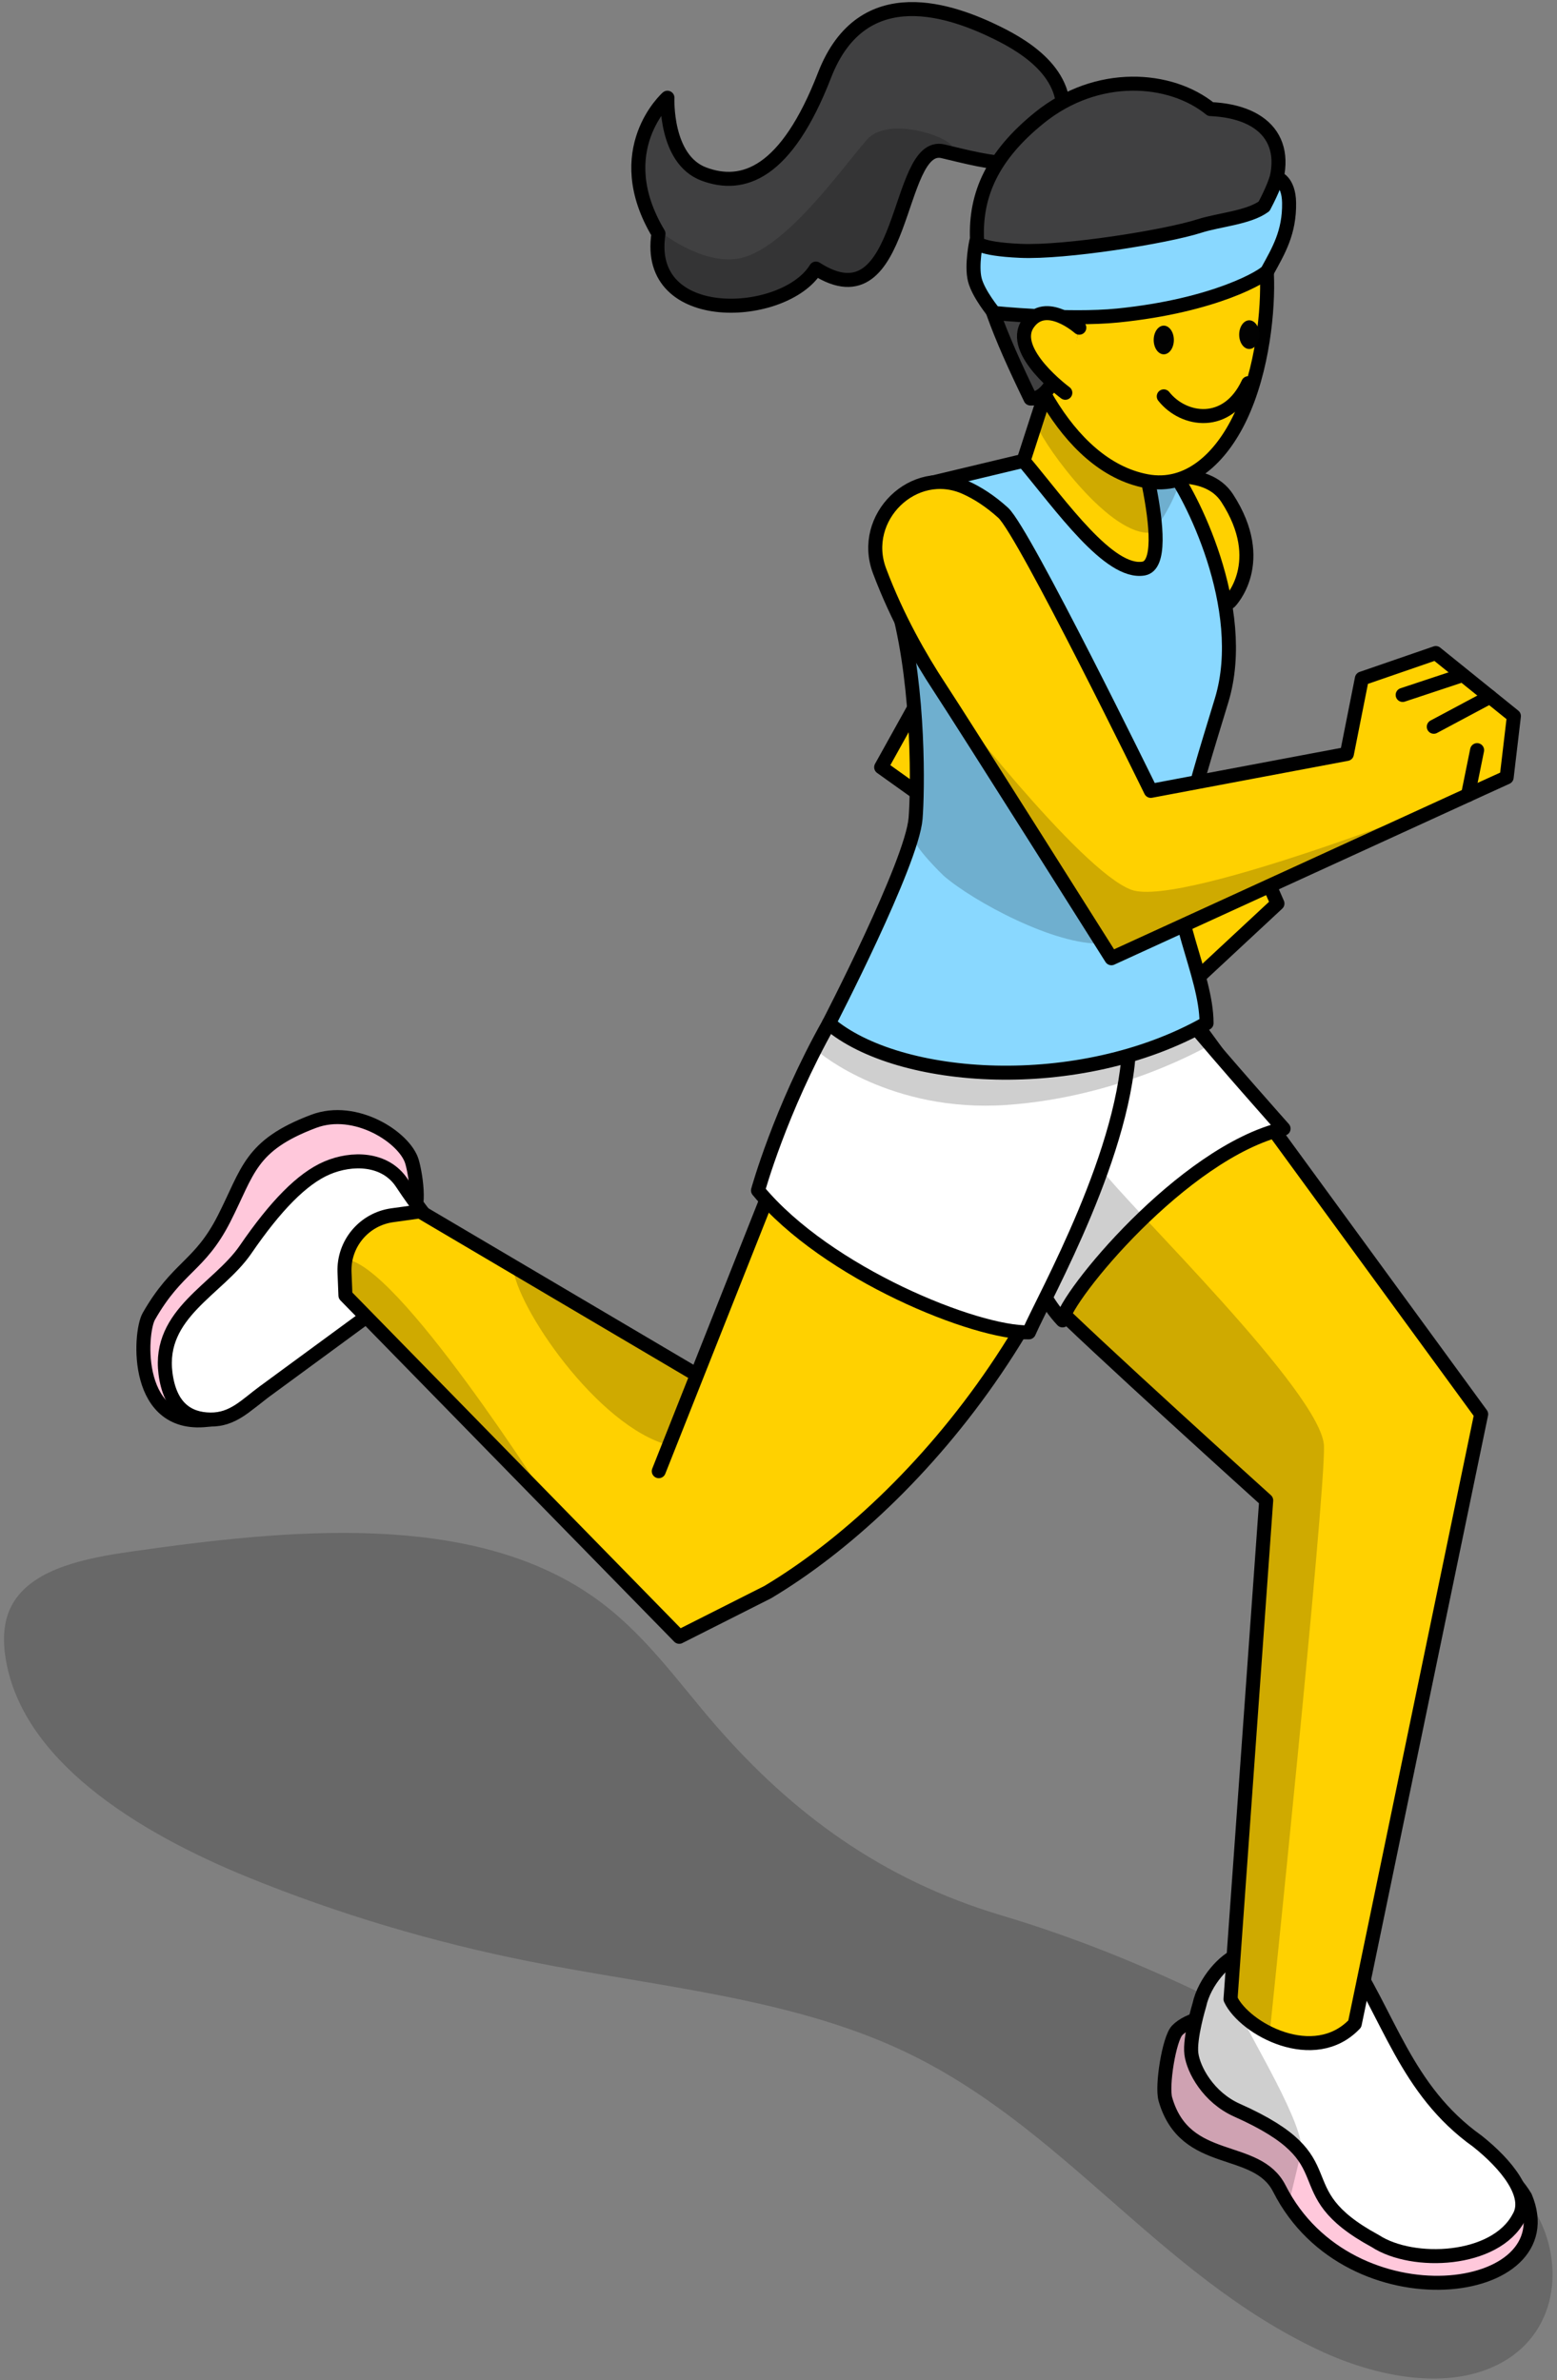 <svg width="280" height="428" viewBox="0 0 280 428" fill="none" xmlns="http://www.w3.org/2000/svg">
<rect x="0" y="0" width="280" height="428" fill="#808080" stroke="none"/>
<path opacity="0.19" d="M248.92 375.865C259.181 381.673 269.837 387.833 275.637 396.924C281.436 406.014 280.512 418.906 270.242 424.714C260.615 430.161 247.301 427.354 237.163 422.576C208.255 408.962 191.148 382.175 162.169 368.658C141.859 359.181 117.888 357.209 95.21 352.686C77.795 349.219 60.855 344.159 44.786 337.629C24.388 329.34 3.558 316.307 0.936 297.669C0.469 294.36 0.663 290.866 2.546 287.927C6.383 281.925 15.597 280.13 23.701 278.977C52.064 274.929 84.597 271.744 106.597 287.056C115.811 293.471 121.839 302.377 128.879 310.446C142.369 325.908 158.429 337.955 180.104 344.414C205.439 351.973 226.691 363.281 248.92 375.865Z" fill="black"/>
<path d="M73.896 218.804C75.788 217.255 74.671 210.787 74.072 208.824C72.752 204.53 63.952 198.775 56.384 201.635C44.883 205.982 44.654 210.593 40.272 219.182C35.889 227.771 31.912 227.692 26.764 236.694C25.047 239.695 24.009 257.321 37.834 255.236C51.659 253.15 61.964 228.765 61.964 228.765L73.896 218.804Z" fill="#FFC8DB" stroke="black" stroke-width="2.521" stroke-miterlimit="10" stroke-linecap="round" stroke-linejoin="round"/>
<path d="M78.191 220.783C78.191 220.783 75.269 217.263 72.268 212.713C69.259 208.164 63.248 208.102 58.787 210.02C54.325 211.939 49.564 216.805 44.161 224.681C39.26 231.836 28.365 236.13 29.764 246.98C30.548 253.044 33.751 255.208 37.834 255.252C41.917 255.296 44.214 252.683 47.452 250.298L68.044 235.188L78.191 220.783Z" fill="white" stroke="black" stroke-width="2.521" stroke-miterlimit="10" stroke-linecap="round" stroke-linejoin="round"/>
<path d="M220.619 363.722C218.762 361.671 213.64 363.044 211.687 365.094C210.252 366.599 208.88 375.065 209.575 377.467C213.121 389.831 225.969 385.422 230.079 393.545C242.689 418.422 281.937 413.239 274.29 395.041C269.485 386.971 258.459 384.41 240.656 379.526L220.619 363.722Z" fill="#FFC8DB" stroke="black" stroke-width="2.521" stroke-miterlimit="10" stroke-linecap="round" stroke-linejoin="round"/>
<path d="M215.673 360.553C215.673 360.553 213.887 366.458 214.248 369.3C214.608 372.143 217.301 377.124 222.432 379.429C243.358 388.731 230.167 393.659 247.336 402.978C254.103 407.378 268.887 406.692 273.111 398.754C275.513 394.803 270.876 389.136 265.684 385.017C252.668 375.742 249.817 362.252 241.871 350.671L222.564 351.586C220.416 352.246 216.615 356.171 215.673 360.553Z" fill="white" stroke="black" stroke-width="2.521" stroke-miterlimit="10" stroke-linecap="round" stroke-linejoin="round"/>
<path d="M212.69 180.822L266.361 254.293L243.631 363.915C236.327 371.615 223.822 364.839 221.288 359.471L227.703 269.79C227.703 269.79 195.741 240.952 187.9 232.988C178.643 223.581 154.443 208.225 169.429 176.589C191.684 171.643 212.69 180.822 212.69 180.822Z" fill="#FFD100" stroke="black" stroke-width="2.521" stroke-miterlimit="10" stroke-linecap="round" stroke-linejoin="round"/>
<path d="M213.676 183.154C219.73 190.476 230.827 202.945 230.827 202.945C212.681 207.231 191.526 233.297 191.077 237.424C185.472 231.484 183.817 222.129 183.817 222.129L194.087 186.085L213.676 183.154Z" fill="white" stroke="black" stroke-width="2.521" stroke-miterlimit="10" stroke-linecap="round" stroke-linejoin="round"/>
<path d="M125.333 247.227L75.516 217.826L70.517 218.521C65.457 219.234 61.752 223.661 61.955 228.765L62.122 232.945L122.147 294.316L138.066 286.281C165.144 270.107 198.469 231.264 203.081 180.365L153.897 175.199L118.469 264.537" fill="#FFD100"/>
<path d="M125.333 247.227L75.516 217.826L70.517 218.521C65.457 219.234 61.752 223.661 61.955 228.765L62.122 232.945L122.147 294.316L138.066 286.281C165.144 270.107 198.469 231.264 203.081 180.365L153.897 175.199L118.469 264.537" stroke="black" stroke-width="2.521" stroke-miterlimit="10" stroke-linecap="round" stroke-linejoin="round"/>
<path d="M136.315 214.059C148.687 229.01 175.598 239.799 185.031 239.57C187.9 233.005 202.887 206.579 203.089 186.788C185.146 185.142 149.066 184.024 149.066 184.024C140.275 199.644 136.315 214.059 136.315 214.059Z" fill="white" stroke="black" stroke-width="2.521" stroke-miterlimit="10" stroke-linecap="round" stroke-linejoin="round"/>
<path d="M220.698 89.583C228.169 101.129 221.164 108.213 221.164 108.213L186.651 131.806L206.855 153.92L219.175 152.512L226.708 155.566L229.727 162.465L213.684 177.39L158.464 137.957L182.048 95.541C182.048 95.532 213.227 78.038 220.698 89.583Z" fill="#FFD100" stroke="black" stroke-width="2.521" stroke-miterlimit="10" stroke-linecap="round" stroke-linejoin="round"/>
<path d="M184.064 82.86L167.828 86.741C157.743 90.014 159.01 99.65 161.659 109.911C165.381 124.361 165.038 142.436 164.651 147.17C163.991 155.214 149.066 184.016 149.066 184.016C161.536 194.664 194.017 196.97 216.976 183.981C216.976 175.137 210.033 163.521 211.986 154.298C214.556 142.154 216.835 135.387 219.704 125.866C224.72 109.207 213.852 88.43 210.499 84.268C206.565 82.13 184.064 82.86 184.064 82.86Z" fill="#89D8FF" stroke="black" stroke-width="2.521" stroke-miterlimit="10" stroke-linecap="round" stroke-linejoin="round"/>
<path d="M189.115 67.258L184.064 82.861C190.875 91.009 199.473 103.259 205.641 102.238C211.819 101.208 202.896 72.74 202.896 72.74L189.115 67.258Z" fill="#FFD100" stroke="black" stroke-width="2.521" stroke-miterlimit="10" stroke-linecap="round" stroke-linejoin="round"/>
<path d="M227.835 49.42C227.527 42.072 225.934 32.832 220.285 27.587C214.697 22.404 205.105 21.894 197.853 22.395C186.607 23.179 178.696 35.613 180.685 50.001C182.524 63.28 191.394 83.749 206.205 86.521C213.746 87.938 219.589 82.279 223.039 75.028C227.131 66.448 228.09 55.483 227.835 49.42Z" fill="#FFD100" stroke="black" stroke-width="2.521" stroke-miterlimit="10" stroke-linecap="round" stroke-linejoin="round"/>
<path d="M199.869 172.304L266.467 141.82L267.822 141.204L270.946 139.779L272.249 128.761L258.204 117.427L244.907 122.012L242.214 135.564L206.953 142.208C206.953 142.208 184.169 95.629 180.403 92.206C178.062 90.085 175.774 88.624 173.592 87.648C164.299 83.52 154.584 93.095 158.157 102.616C161.386 111.223 165.637 118.527 168.84 123.402C173.504 130.495 199.869 172.304 199.869 172.304Z" fill="#FFD100" stroke="black" stroke-width="2.521" stroke-miterlimit="10" stroke-linecap="round" stroke-linejoin="round"/>
<path d="M179.488 5.984C171.506 2.032 155.138 -4.163 148.274 13.534C141.41 31.231 133.605 33.932 126.565 31.293C119.525 28.652 120.026 17.573 120.026 17.573C120.026 17.573 109.405 26.98 118.416 42.02C115.802 58.819 141.129 57.437 146.725 48.294C163.129 58.819 160.955 25.185 169.57 27.201C177.745 29.119 188.182 32.349 190.752 23.038C193.33 13.728 184.433 8.439 179.488 5.984Z" fill="#404041" stroke="black" stroke-width="2.521" stroke-miterlimit="10" stroke-linecap="round" stroke-linejoin="round"/>
<path d="M186.897 21.191C197.334 12.743 210.516 13.781 217.688 19.615C227.958 20.073 232.965 26.18 227.958 36.476C221.402 44.845 204.4 52.29 194.923 50.961C193.057 56.963 190.796 72.019 185.313 71.659C174.34 49.034 170.116 34.769 186.897 21.191Z" fill="#404041" stroke="black" stroke-width="2.521" stroke-miterlimit="10" stroke-linecap="round" stroke-linejoin="round"/>
<path d="M229.525 32.137C229.604 31.794 231.76 32.533 231.821 36.441C231.909 41.809 229.912 45.1 227.941 48.699C227.448 49.588 218.56 54.965 201.004 56.733C192.072 57.631 178.784 56.276 178.784 56.276C178.784 56.276 175.941 52.861 175.299 50.283C174.657 47.705 175.563 43.437 175.563 43.437C175.563 43.437 175.563 44.757 183.509 45.108C191.465 45.469 209.707 42.574 215.7 40.638C219.185 39.52 224.5 39.16 227.325 37.1C229.032 33.88 229.525 32.137 229.525 32.137Z" fill="#89D8FF" stroke="black" stroke-width="2.521" stroke-miterlimit="10" stroke-linecap="round" stroke-linejoin="round"/>
<path d="M194.096 58.924C194.096 58.924 188.05 53.556 184.856 58.194C181.424 63.157 191.579 70.628 191.579 70.628" fill="#FFD100"/>
<path d="M194.096 58.924C194.096 58.924 188.05 53.556 184.856 58.194C181.424 63.157 191.579 70.628 191.579 70.628" stroke="black" stroke-width="2.521" stroke-miterlimit="10" stroke-linecap="round" stroke-linejoin="round"/>
<path d="M224.658 62.752C225.659 62.752 226.471 61.598 226.471 60.174C226.471 58.75 225.659 57.595 224.658 57.595C223.657 57.595 222.845 58.75 222.845 60.174C222.845 61.598 223.657 62.752 224.658 62.752Z" fill="#020202"/>
<path d="M209.285 63.712C210.286 63.712 211.097 62.558 211.097 61.134C211.097 59.71 210.286 58.555 209.285 58.555C208.283 58.555 207.472 59.71 207.472 61.134C207.472 62.558 208.283 63.712 209.285 63.712Z" fill="#020202"/>
<path d="M209.284 71.271C212.857 75.785 220.716 76.965 224.473 68.904" stroke="black" stroke-width="2.521" stroke-miterlimit="10" stroke-linecap="round" stroke-linejoin="round"/>
<path d="M262.252 121.642L252.246 124.959" stroke="black" stroke-width="2.521" stroke-miterlimit="10" stroke-linecap="round" stroke-linejoin="round"/>
<path d="M267.945 125.285L257.843 130.679" stroke="black" stroke-width="2.521" stroke-miterlimit="10" stroke-linecap="round" stroke-linejoin="round"/>
<path d="M265.631 134.886L263.994 142.955" stroke="black" stroke-width="2.521" stroke-miterlimit="10" stroke-linecap="round" stroke-linejoin="round"/>
<path opacity="0.19" d="M169.702 157.475C174.965 162.051 189.775 170.059 198.188 169.646C184.645 148.209 164.325 116.951 164.325 116.951C164.325 116.951 164.765 147.866 164.325 150.497C164.061 152.063 169.702 157.475 169.702 157.475Z" fill="black"/>
<path opacity="0.19" d="M186.695 76.93C187.839 80.08 199.692 96.738 207.19 95.761C210.507 91.81 212.171 86.742 212.171 86.742C206.679 87.551 193.057 81.734 187.847 72.749C187.205 74.474 186.695 76.93 186.695 76.93Z" fill="black"/>
<path opacity="0.19" d="M169.579 27.201C176.284 26.831 160.594 19.747 155.895 25.124C151.204 30.501 140.864 45.329 132.54 46.534C125.816 47.502 118.46 41.465 118.46 41.465C115.802 54.965 133.279 58.942 145.335 50.045C146.743 48.285 148.837 49.438 150.94 50.16C153.044 50.882 158.148 48.743 161.148 40.77C164.14 32.797 165.46 27.43 169.579 27.201Z" fill="black"/>
<path opacity="0.19" d="M198.091 210.285C202.834 216.771 237.867 250.66 238.096 260.049C238.325 269.439 228.328 365.658 228.328 365.658C224.227 363.555 221.385 360.809 221.191 356.691L227.694 269.791L191.077 237.416L187.892 232.989L198.091 210.285Z" fill="black"/>
<path opacity="0.19" d="M92.227 227.69C92.702 234.757 107.398 256.502 120.316 259.881C123.115 252.823 124.399 246.681 124.399 246.681L92.227 227.69Z" fill="black"/>
<path opacity="0.19" d="M147.315 189.244C147.315 189.244 160.101 200.112 180.975 198.686C201.848 197.261 217.653 187.853 217.653 187.853L214.819 185.143C189.748 196.917 168.514 193.908 149.066 184.017L147.315 189.244Z" fill="black"/>
<path opacity="0.19" d="M61.955 226.45C71.072 226.45 99.02 270.661 99.02 270.661L63.9 234.757L61.955 226.45Z" fill="black"/>
<path opacity="0.19" d="M169.702 124.73L199.868 172.303L266.467 141.82C266.467 141.82 212.76 163.424 203.45 159.992C194.139 156.56 169.702 124.73 169.702 124.73Z" fill="black"/>
<path opacity="0.19" d="M223.901 363.659C224.359 365.49 235.007 382.667 233.977 387.015C232.948 391.362 231.918 395.603 231.918 395.603C231.918 395.603 226.427 388.731 222.185 388.273C220.223 388.062 210.737 384.612 209.821 379.112C208.906 373.621 209.716 364.513 212.655 364.099C216.307 363.58 219.264 352.862 220.98 352.976C221.781 356.188 223.901 363.659 223.901 363.659Z" fill="black"/>
</svg>
